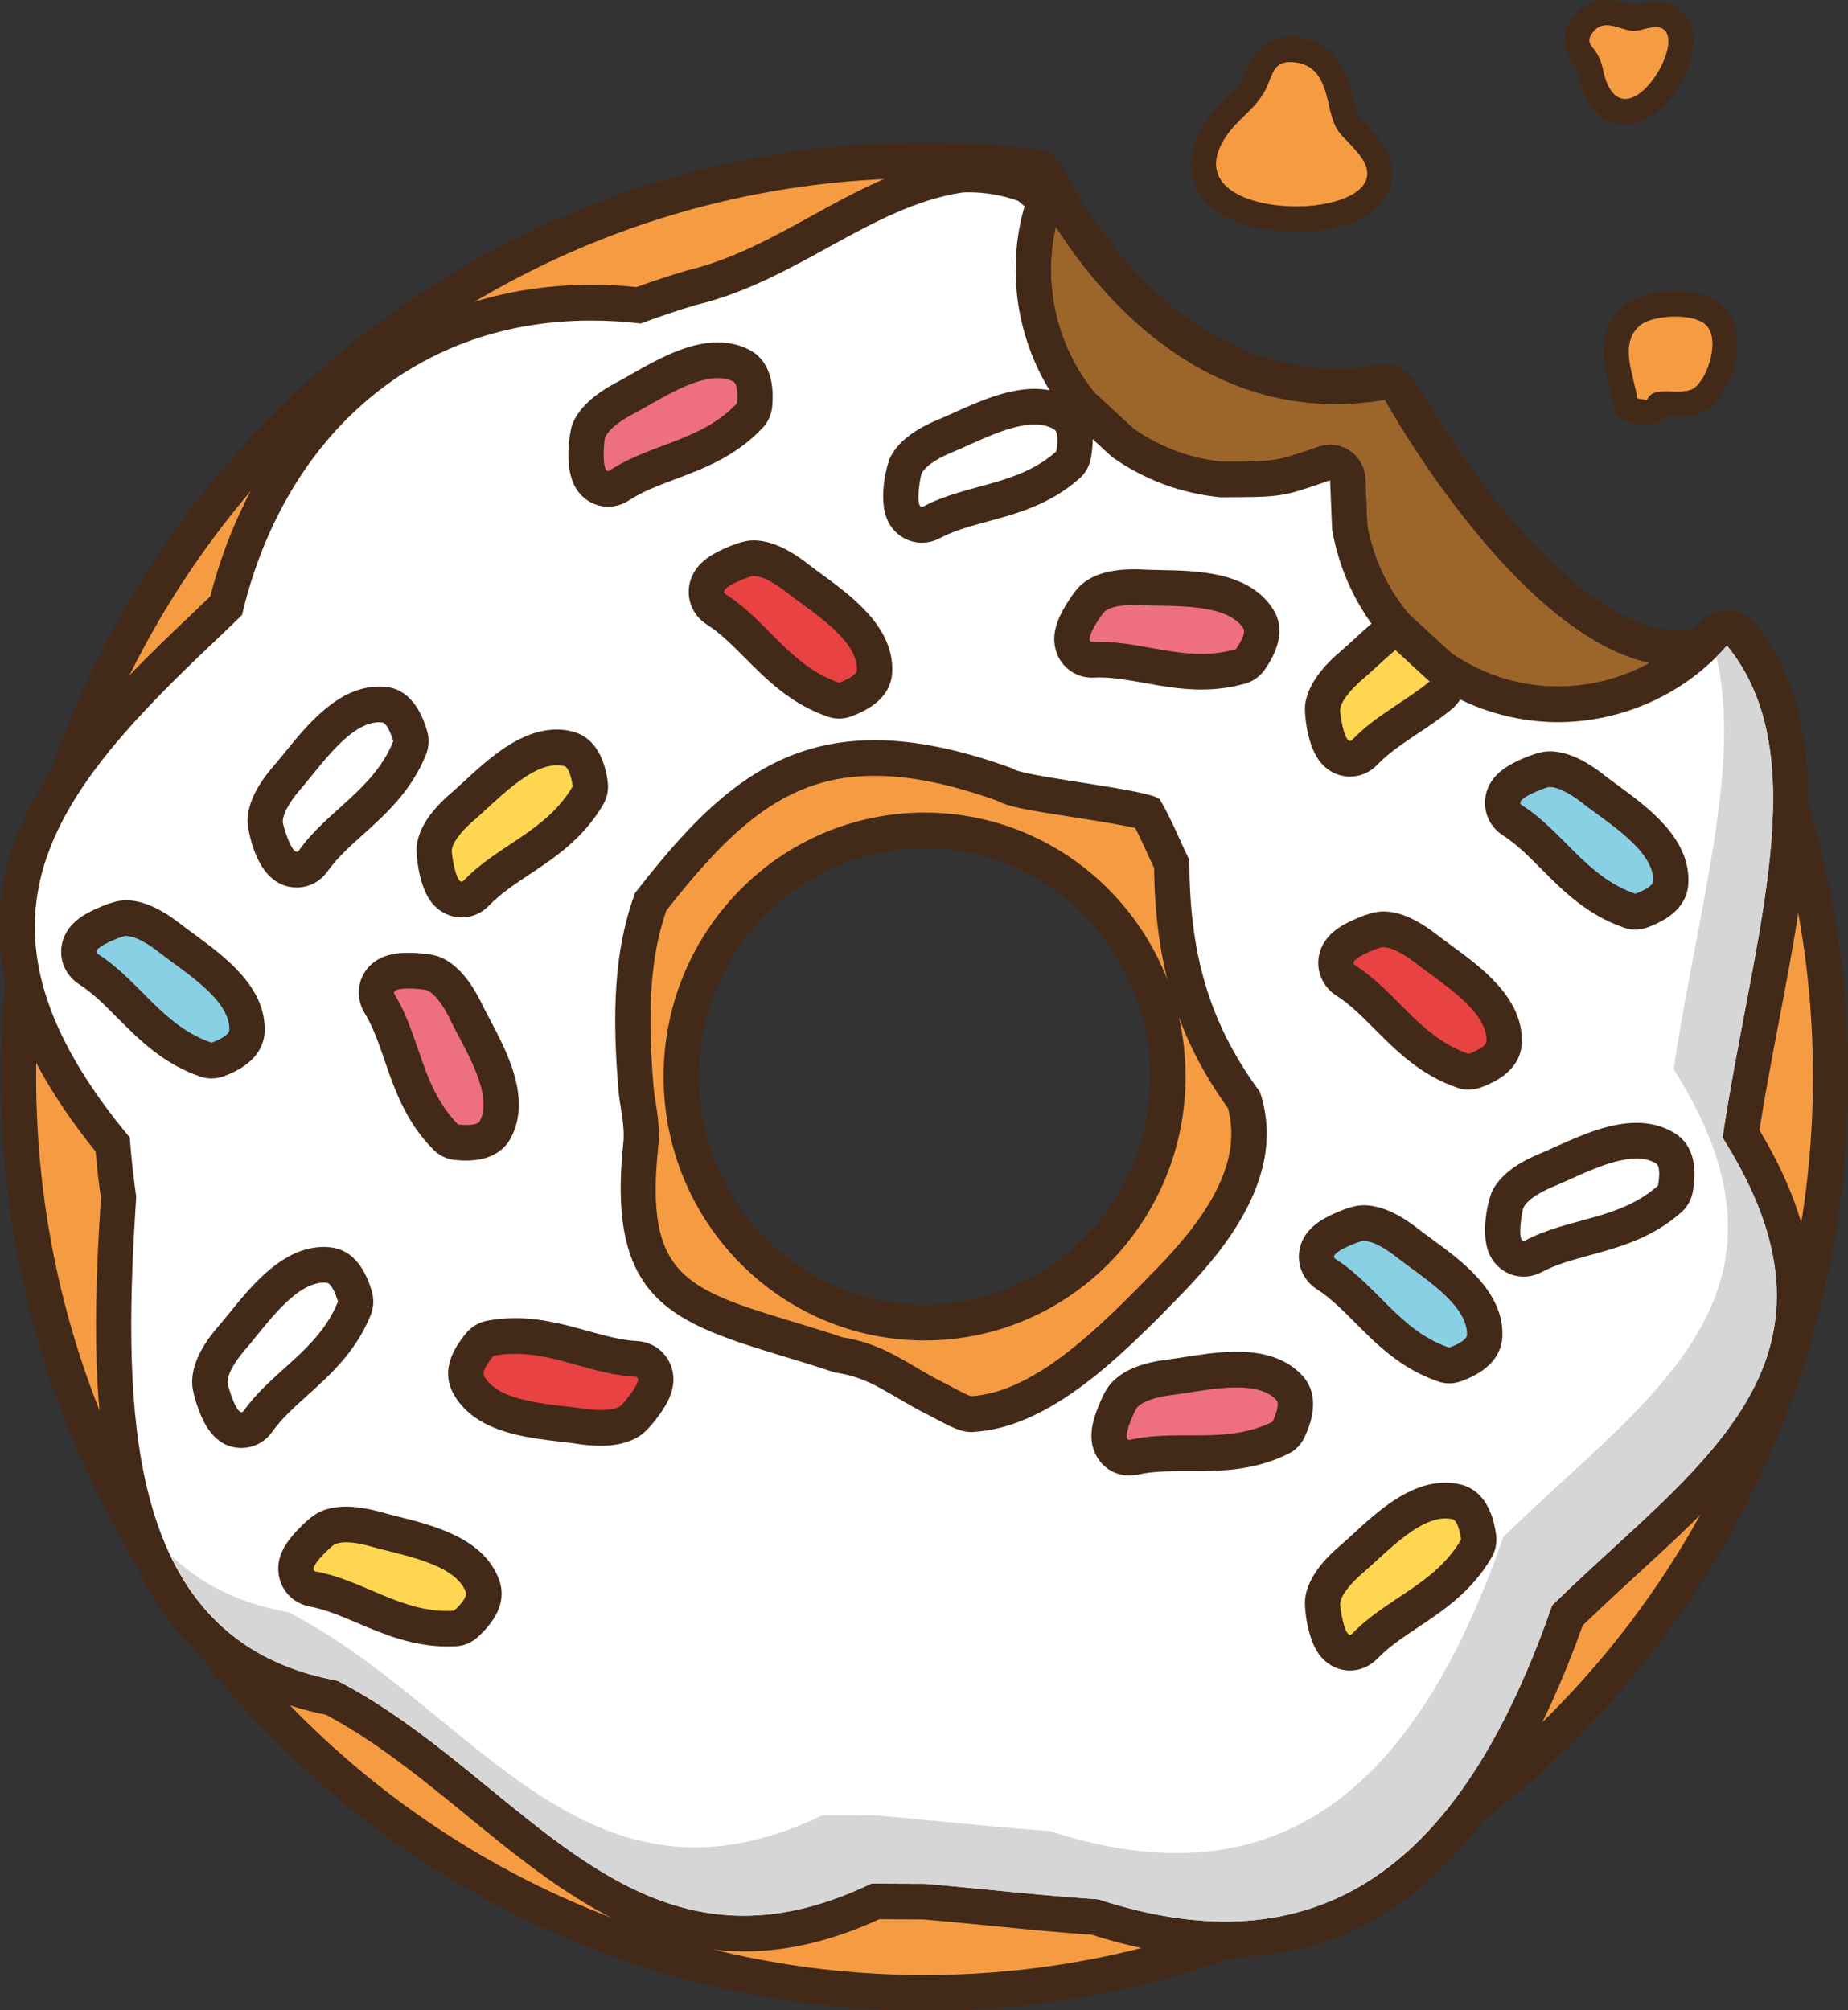 <svg width="57" height="62" viewBox="0 0 57 62" fill="none" xmlns="http://www.w3.org/2000/svg">
<rect x="0" y="0" width="57" height="62" fill="#333333" stroke="none"/>
<g clip-path="url(#DonutError-clip0)">
<path d="M39.412 25.947C39.263 25.947 39.117 25.885 39.011 25.77L30.712 16.671C30.694 16.65 30.676 16.628 30.66 16.603C25.946 9.447 26.074 9.154 26.22 8.815C26.3 8.634 26.446 8.296 31.553 5.223C31.639 5.172 31.734 5.145 31.832 5.145C31.887 5.145 31.94 5.153 31.993 5.17C32.139 5.215 32.261 5.322 32.327 5.464C32.355 5.528 35.361 11.912 41.193 11.912C41.663 11.912 42.145 11.871 42.628 11.789C42.658 11.785 42.687 11.781 42.717 11.781C42.913 11.781 43.096 11.888 43.194 12.063C43.204 12.083 44.327 14.106 45.972 16.097C48.079 18.645 50.075 19.993 51.749 19.993C52.058 19.993 52.363 19.945 52.654 19.855C52.707 19.838 52.762 19.83 52.815 19.83C53.043 19.83 53.253 19.974 53.33 20.203C53.426 20.485 53.279 20.793 53.004 20.896L39.601 25.91C39.538 25.937 39.475 25.947 39.412 25.947Z" fill="#9C662B"/>
<path d="M31.83 5.697C31.83 5.697 34.928 12.464 41.191 12.464C41.679 12.464 42.188 12.423 42.715 12.335C42.715 12.335 47.242 20.547 51.746 20.547C52.103 20.547 52.459 20.495 52.815 20.384L39.412 25.398L31.113 16.299C31.113 16.299 26.564 9.393 26.719 9.035C26.874 8.677 31.83 5.697 31.83 5.697ZM31.83 4.596C31.637 4.596 31.443 4.647 31.274 4.75C26.017 7.911 25.874 8.243 25.722 8.593C25.457 9.204 25.738 9.735 26.401 10.877C26.766 11.507 27.285 12.353 27.94 13.392C29.052 15.152 30.196 16.891 30.206 16.908C30.238 16.955 30.273 17 30.312 17.044L38.61 26.143C38.82 26.373 39.113 26.497 39.41 26.497C39.536 26.497 39.664 26.474 39.788 26.429L53.167 21.423C53.253 21.395 53.332 21.353 53.407 21.306C53.483 21.257 53.552 21.199 53.611 21.133C53.792 20.936 53.904 20.672 53.904 20.382C53.904 19.818 53.487 19.355 52.947 19.289C52.905 19.283 52.86 19.281 52.815 19.281C52.762 19.281 52.709 19.285 52.658 19.293C52.595 19.303 52.532 19.318 52.473 19.338C52.237 19.41 51.999 19.445 51.749 19.445C50.24 19.445 48.384 18.163 46.379 15.735C44.769 13.783 43.678 11.818 43.668 11.799C43.473 11.447 43.108 11.233 42.717 11.233C42.658 11.233 42.597 11.238 42.538 11.248C42.084 11.324 41.633 11.363 41.193 11.363C35.718 11.363 32.848 5.293 32.819 5.232C32.689 4.95 32.447 4.736 32.152 4.645C32.046 4.612 31.938 4.596 31.83 4.596Z" fill="#432918"/>
<path d="M28.518 61.463C13.108 61.463 0.572 48.787 0.572 33.204C0.572 17.622 13.108 4.943 28.518 4.943C29.638 4.943 30.774 5.013 31.895 5.149C32.064 5.17 32.213 5.269 32.298 5.415C32.384 5.563 32.398 5.742 32.335 5.9C32.103 6.483 31.954 7.09 31.897 7.705C31.736 9.43 32.274 11.174 33.373 12.495L34.637 13.66C35.547 14.292 36.564 14.67 37.663 14.786H37.68C39.43 14.781 39.43 14.781 40.721 14.337L40.851 14.292C40.908 14.271 40.967 14.263 41.026 14.263C41.134 14.263 41.242 14.296 41.333 14.36C41.476 14.458 41.561 14.617 41.569 14.792L41.628 16.27C41.834 17.397 42.308 18.414 43.035 19.293L43.127 19.386L44.407 20.565C45.325 21.203 46.351 21.582 47.46 21.693C47.653 21.711 47.853 21.722 48.05 21.722C49.583 21.722 51.063 21.174 52.219 20.18C52.294 20.116 52.367 20.048 52.438 19.98C52.54 19.884 52.673 19.832 52.811 19.832C52.842 19.832 52.872 19.834 52.903 19.84C53.069 19.869 53.214 19.976 53.293 20.129C55.365 24.136 56.462 28.658 56.462 33.204C56.467 48.787 43.928 61.463 28.518 61.463ZM28.518 25.614C24.38 25.614 21.014 29.018 21.014 33.202C21.014 37.386 24.38 40.791 28.518 40.791C32.656 40.791 36.023 37.386 36.023 33.202C36.023 29.018 32.656 25.614 28.518 25.614Z" fill="#F59C43"/>
<path d="M28.518 5.495C29.64 5.495 30.745 5.565 31.83 5.697C31.582 6.321 31.419 6.981 31.356 7.656C31.181 9.533 31.771 11.443 32.98 12.88C33.42 13.283 33.859 13.689 34.297 14.092C35.302 14.8 36.416 15.214 37.637 15.337C39.579 15.331 39.508 15.335 41.026 14.815C41.046 15.321 41.067 15.825 41.087 16.331C41.309 17.583 41.826 18.694 42.634 19.666C42.673 19.705 42.713 19.746 42.752 19.785C43.192 20.189 43.631 20.594 44.069 20.997C45.074 21.705 46.188 22.119 47.407 22.243C47.621 22.263 47.837 22.273 48.05 22.273C49.693 22.273 51.315 21.681 52.573 20.6C52.654 20.53 52.734 20.458 52.813 20.384C54.796 24.218 55.919 28.578 55.919 33.205C55.919 48.507 43.65 60.914 28.516 60.914C13.383 60.914 1.114 48.509 1.114 33.205C1.116 17.9 13.385 5.495 28.518 5.495ZM28.518 41.343C32.964 41.343 36.568 37.697 36.568 33.202C36.568 28.707 32.964 25.062 28.518 25.062C24.073 25.062 20.468 28.707 20.468 33.202C20.468 37.7 24.073 41.343 28.518 41.343ZM28.518 4.394C20.908 4.394 13.754 7.391 8.372 12.833C2.99 18.274 0.027 25.509 0.027 33.205C0.027 40.9 2.99 48.135 8.372 53.576C13.754 59.018 20.908 62.015 28.518 62.015C36.129 62.015 43.283 59.018 48.665 53.576C54.047 48.135 57.01 40.9 57.01 33.205C57.01 28.569 55.893 23.959 53.78 19.874C53.623 19.569 53.332 19.357 52.998 19.299C52.937 19.289 52.876 19.283 52.815 19.283C52.542 19.283 52.276 19.388 52.072 19.579C52.005 19.643 51.936 19.705 51.871 19.762C50.812 20.672 49.457 21.172 48.054 21.172C47.873 21.172 47.692 21.164 47.513 21.148C46.499 21.047 45.593 20.713 44.751 20.135C44.336 19.754 43.922 19.371 43.507 18.991C43.485 18.968 43.462 18.945 43.44 18.923C42.782 18.122 42.367 17.233 42.174 16.21L42.145 15.535L42.115 14.773C42.101 14.428 41.926 14.107 41.643 13.911C41.459 13.784 41.244 13.718 41.026 13.718C40.908 13.718 40.79 13.736 40.676 13.775L40.546 13.82C39.343 14.234 39.339 14.234 37.692 14.24C36.695 14.131 35.805 13.802 34.977 13.232L33.768 12.118C32.779 10.912 32.296 9.33 32.441 7.763C32.493 7.201 32.628 6.646 32.84 6.113C32.966 5.796 32.939 5.435 32.766 5.141C32.593 4.847 32.296 4.649 31.96 4.608C30.818 4.464 29.66 4.394 28.518 4.394ZM28.518 40.241C24.68 40.241 21.557 37.084 21.557 33.202C21.557 29.321 24.68 26.163 28.518 26.163C32.357 26.163 35.48 29.321 35.48 33.202C35.48 37.084 32.357 40.241 28.518 40.241Z" fill="#432918"/>
<path d="M37.796 59.815C36.552 59.815 35.203 59.584 33.782 59.127C33.287 59.092 32.744 59.049 32.083 58.989C31.574 58.942 31.063 58.893 30.548 58.843C29.874 58.778 29.194 58.712 28.516 58.652C28.276 58.652 28.034 58.65 27.796 58.648C27.552 58.646 27.307 58.644 27.065 58.644H27.004C25.583 59.311 24.256 59.636 22.948 59.636C19.715 59.636 17.303 57.662 14.749 55.575C13.332 54.416 11.869 53.218 10.234 52.364C9.634 52.249 9.068 52.084 8.551 51.872C3.308 49.719 3.271 43.039 3.662 36.926C3.585 36.395 3.524 35.849 3.481 35.302C-2.149 28.444 1.193 24.233 5.787 19.826C5.919 19.699 6.052 19.573 6.186 19.446C6.448 19.197 6.713 18.944 6.98 18.684C8.396 12.913 12.697 9.336 18.24 9.336C18.72 9.336 19.212 9.363 19.707 9.416C20.257 9.212 20.786 9.037 21.319 8.879C21.327 8.877 21.337 8.875 21.346 8.873C22.783 8.527 24.055 7.827 25.286 7.15C26.701 6.372 28.038 5.637 29.597 5.397C29.618 5.394 29.636 5.392 29.656 5.39C29.734 5.386 29.811 5.386 29.886 5.386C30.474 5.386 31.049 5.487 31.594 5.685C31.649 5.705 31.702 5.734 31.749 5.771C31.796 5.808 31.844 5.849 31.891 5.89L31.956 5.946C32.123 6.086 32.192 6.312 32.131 6.522C32.017 6.915 31.942 7.317 31.905 7.712C31.745 9.437 32.282 11.18 33.381 12.501L34.645 13.666C35.555 14.298 36.573 14.677 37.672 14.792H37.688C39.438 14.788 39.438 14.788 40.729 14.343L40.859 14.298C40.916 14.278 40.975 14.269 41.034 14.269C41.142 14.269 41.25 14.302 41.342 14.366C41.484 14.465 41.569 14.623 41.578 14.798L41.637 16.276C41.842 17.404 42.316 18.421 43.043 19.299L43.135 19.392L44.415 20.572C45.333 21.209 46.359 21.588 47.468 21.699C47.661 21.718 47.861 21.728 48.058 21.728C49.591 21.728 51.071 21.181 52.227 20.187C52.451 19.993 52.667 19.779 52.866 19.551C52.97 19.433 53.118 19.365 53.273 19.365C53.277 19.365 53.279 19.365 53.283 19.365C53.442 19.367 53.593 19.442 53.694 19.565C56.043 22.448 55.26 26.569 54.35 31.34C54.126 32.517 53.894 33.731 53.703 34.971C54.097 35.613 54.425 36.245 54.676 36.848C56.827 42.022 53.406 45.157 50.096 48.19C49.876 48.392 49.654 48.594 49.434 48.799C48.995 49.205 48.655 49.528 48.347 49.828C45.972 56.546 42.522 59.815 37.796 59.815ZM25.877 41.795C26.735 41.923 27.293 42.25 27.936 42.629C28.219 42.796 28.512 42.969 28.869 43.146C28.976 43.199 29.088 43.259 29.196 43.316C29.485 43.471 29.758 43.619 29.962 43.619H29.984C32.207 43.491 34.358 41.281 36.086 39.505C36.453 39.128 36.797 38.739 37.106 38.35C38.366 36.732 38.783 35.288 38.372 33.937C36.831 31.83 36.159 29.64 36.141 26.653C36.064 26.495 35.988 26.326 35.909 26.153C35.744 25.793 35.575 25.421 35.382 25.073C35.026 24.957 33.951 24.789 33.218 24.673C31.696 24.435 31.221 24.342 30.983 24.2C29.463 23.651 28.15 23.385 26.974 23.385C24.098 23.385 22.321 24.943 20.067 27.82C19.956 28.135 19.858 28.469 19.782 28.814C19.43 30.391 19.5 32.083 19.611 33.53C19.626 33.707 19.654 33.89 19.685 34.081C19.748 34.474 19.811 34.882 19.764 35.322C19.29 39.787 20.996 40.303 24.393 41.334C24.851 41.466 25.364 41.623 25.877 41.795Z" fill="white"/>
<path d="M29.882 5.931C30.428 5.931 30.934 6.026 31.405 6.197C31.47 6.25 31.537 6.308 31.602 6.363C31.48 6.783 31.396 7.218 31.356 7.656C31.181 9.533 31.771 11.443 32.98 12.88C33.42 13.283 33.859 13.688 34.297 14.092C35.302 14.8 36.416 15.214 37.637 15.337C39.579 15.331 39.508 15.335 41.026 14.814C41.046 15.321 41.067 15.825 41.087 16.331C41.309 17.583 41.826 18.694 42.634 19.665C42.673 19.705 42.713 19.746 42.752 19.785C43.192 20.188 43.631 20.594 44.069 20.997C45.074 21.705 46.188 22.119 47.407 22.242C47.621 22.263 47.837 22.273 48.05 22.273C49.693 22.273 51.315 21.68 52.573 20.6C52.821 20.386 53.053 20.155 53.267 19.91C56.041 23.315 54.065 28.855 53.127 35.085C53.564 35.779 53.908 36.433 54.167 37.055C56.3 42.186 52.658 45.059 49.06 48.387C48.661 48.758 48.26 49.132 47.871 49.517C45.891 55.192 42.919 59.265 37.792 59.265C36.607 59.265 35.309 59.047 33.88 58.581C33.302 58.542 32.717 58.493 32.125 58.44C30.942 58.333 29.738 58.203 28.533 58.1C28.038 58.1 27.547 58.094 27.057 58.094C26.996 58.094 26.935 58.094 26.874 58.094C25.422 58.791 24.128 59.086 22.939 59.086C18.095 59.086 15.009 54.212 10.403 51.837C9.797 51.726 9.245 51.565 8.748 51.361C3.76 49.313 3.823 42.793 4.201 36.903C4.114 36.304 4.047 35.697 4.002 35.083C-1.396 28.61 1.468 24.72 6.153 20.225C6.579 19.818 7.022 19.404 7.464 18.968C8.706 13.68 12.61 9.887 18.231 9.887C18.73 9.887 19.241 9.916 19.766 9.978C20.322 9.77 20.884 9.578 21.464 9.407C24.59 8.656 26.843 6.378 29.67 5.939C29.744 5.933 29.813 5.931 29.882 5.931ZM29.962 44.168C29.98 44.168 29.996 44.168 30.014 44.166C32.406 44.03 34.608 41.805 36.473 39.887C36.845 39.504 37.199 39.105 37.529 38.691C38.862 36.981 39.406 35.328 38.862 33.678C37.23 31.475 36.684 29.273 36.684 26.521C36.412 25.972 36.141 25.282 35.779 24.665C35.597 24.356 31.476 23.953 31.24 23.704C29.587 23.101 28.191 22.829 26.974 22.829C23.703 22.829 21.73 24.792 19.587 27.542C19.449 27.917 19.339 28.299 19.251 28.686C18.903 30.24 18.938 31.887 19.07 33.566C19.113 34.126 19.284 34.69 19.225 35.256C18.706 40.142 20.745 40.795 24.238 41.855C24.737 42.007 25.245 42.161 25.75 42.332C26.884 42.487 27.427 43.038 28.624 43.637C29.088 43.864 29.522 44.168 29.962 44.168ZM29.882 4.83C29.799 4.83 29.715 4.832 29.63 4.836C29.589 4.838 29.55 4.842 29.512 4.849C27.859 5.104 26.418 5.896 25.024 6.664C23.825 7.325 22.583 8.006 21.217 8.335C21.199 8.339 21.183 8.343 21.164 8.35C20.658 8.5 20.155 8.664 19.636 8.854C19.164 8.806 18.695 8.784 18.238 8.784C15.282 8.784 12.605 9.761 10.497 11.612C8.577 13.297 7.195 15.638 6.487 18.393C6.259 18.614 6.031 18.832 5.809 19.042C5.675 19.169 5.541 19.297 5.408 19.423C0.816 23.829 -2.819 28.378 2.949 35.516C2.992 35.997 3.045 36.475 3.112 36.944C2.933 39.761 2.801 42.987 3.403 45.802C4.11 49.11 5.773 51.322 8.345 52.378C8.87 52.594 9.444 52.765 10.051 52.886C11.61 53.714 13.031 54.877 14.405 56.001C16.919 58.057 19.52 60.185 22.945 60.185C24.301 60.185 25.669 59.86 27.122 59.193C27.344 59.193 27.568 59.195 27.792 59.197C28.026 59.199 28.258 59.199 28.494 59.201C29.162 59.259 29.839 59.325 30.495 59.39C31.01 59.442 31.525 59.491 32.033 59.539C32.671 59.596 33.198 59.639 33.68 59.674C35.131 60.136 36.516 60.368 37.796 60.368C42.75 60.368 46.357 57.019 48.816 50.133C49.096 49.861 49.408 49.567 49.799 49.202C50.019 48.999 50.24 48.797 50.458 48.595C52.219 46.982 53.882 45.459 54.91 43.608C56.129 41.414 56.214 39.132 55.174 36.631C54.936 36.057 54.631 35.462 54.268 34.855C54.452 33.694 54.669 32.55 54.881 31.442C55.777 26.739 56.621 22.298 54.11 19.215C53.906 18.966 53.607 18.82 53.289 18.813C53.283 18.813 53.277 18.813 53.269 18.813C52.958 18.813 52.66 18.947 52.455 19.184C52.272 19.394 52.074 19.589 51.869 19.764C50.81 20.674 49.455 21.174 48.052 21.174C47.871 21.174 47.69 21.166 47.511 21.149C46.497 21.049 45.591 20.715 44.749 20.137C44.334 19.756 43.92 19.373 43.505 18.992C43.483 18.97 43.46 18.947 43.438 18.924C42.781 18.124 42.365 17.235 42.172 16.212L42.143 15.537L42.113 14.775C42.099 14.429 41.924 14.108 41.641 13.913C41.458 13.785 41.242 13.719 41.024 13.719C40.906 13.719 40.788 13.738 40.674 13.777L40.544 13.822C39.341 14.236 39.337 14.236 37.69 14.242C36.693 14.133 35.803 13.804 34.975 13.234L33.766 12.12C32.776 10.914 32.294 9.331 32.439 7.765C32.473 7.403 32.542 7.039 32.646 6.678C32.768 6.258 32.63 5.804 32.298 5.524L32.237 5.472C32.184 5.427 32.131 5.382 32.08 5.341C31.987 5.266 31.883 5.207 31.771 5.168C31.169 4.941 30.531 4.83 29.882 4.83ZM20.552 28.083C22.671 25.387 24.342 23.93 26.974 23.928C28.073 23.928 29.31 24.179 30.751 24.694C31.107 24.887 31.698 24.986 33.135 25.21C33.699 25.299 34.57 25.434 35.015 25.537C35.156 25.809 35.286 26.095 35.414 26.375C35.477 26.513 35.536 26.645 35.597 26.774C35.634 29.785 36.324 32.023 37.875 34.178C38.286 35.69 37.397 37.078 36.676 38.002C36.377 38.376 36.047 38.749 35.695 39.111C34.036 40.817 31.973 42.939 29.962 43.061C29.866 43.046 29.616 42.913 29.448 42.824C29.337 42.764 29.223 42.703 29.099 42.641C28.767 42.474 28.482 42.307 28.207 42.145C27.554 41.762 26.937 41.398 26.001 41.25C25.494 41.081 24.993 40.928 24.549 40.793C21.15 39.761 19.878 39.377 20.303 35.365C20.358 34.855 20.285 34.39 20.22 33.98C20.192 33.799 20.165 33.626 20.153 33.472C20.043 32.066 19.976 30.426 20.312 28.921C20.381 28.637 20.46 28.353 20.552 28.083Z" fill="#432918"/>
<path d="M53.131 35.085C54.069 28.857 56.039 23.318 53.267 19.914C53.163 20.033 53.053 20.149 52.939 20.26C53.735 23.602 52.359 28.075 51.622 32.975C52.06 33.669 52.404 34.323 52.663 34.945C54.796 40.074 51.152 42.949 47.556 46.277C47.157 46.648 46.756 47.022 46.367 47.407C43.931 54.393 39.986 58.95 32.377 56.474C31.799 56.434 31.215 56.385 30.623 56.331C29.44 56.222 28.235 56.095 27.03 55.992C26.475 55.992 25.921 55.984 25.372 55.986C18.018 59.522 14.637 52.687 8.901 49.727C8.294 49.616 7.743 49.457 7.244 49.251C6.463 48.93 5.817 48.49 5.266 47.969C5.98 49.474 7.077 50.674 8.752 51.361C9.251 51.567 9.801 51.725 10.407 51.836C16.143 54.794 19.524 61.629 26.878 58.093C27.427 58.091 27.981 58.099 28.537 58.099C29.742 58.205 30.947 58.332 32.129 58.439C32.721 58.493 33.306 58.542 33.884 58.581C41.494 61.059 45.437 56.502 47.875 49.517C48.266 49.132 48.665 48.757 49.064 48.387C52.66 45.059 56.304 42.186 54.171 37.055C53.912 36.433 53.568 35.776 53.131 35.085Z" fill="#D6D6D6"/>
<path d="M41.639 23.405C41.457 23.405 41.286 23.325 41.158 23.177C40.867 22.84 40.771 21.971 40.794 21.806C40.849 21.411 41.146 20.985 41.675 20.532C41.795 20.429 41.928 20.308 42.07 20.176C42.257 20.003 42.469 19.81 42.689 19.625C42.791 19.54 42.913 19.497 43.037 19.497C43.169 19.497 43.299 19.544 43.403 19.641L44.403 20.561C44.405 20.563 44.409 20.565 44.411 20.567C44.551 20.666 44.637 20.827 44.643 21C44.649 21.172 44.574 21.337 44.441 21.446C44.114 21.716 43.766 21.946 43.43 22.171C42.941 22.496 42.481 22.802 42.092 23.206C41.97 23.334 41.809 23.405 41.639 23.405Z" fill="#FFD651"/>
<path d="M43.039 20.049C43.383 20.366 43.727 20.681 44.071 20.998C44.081 21.004 44.091 21.01 44.099 21.016C43.33 21.648 42.418 22.074 41.704 22.821C41.681 22.844 41.661 22.854 41.639 22.854C41.447 22.854 41.323 21.961 41.333 21.881C41.38 21.551 41.791 21.154 42.027 20.952C42.312 20.71 42.664 20.364 43.039 20.049ZM43.039 18.948C42.793 18.948 42.544 19.032 42.343 19.201C42.113 19.394 41.897 19.594 41.706 19.769C41.567 19.897 41.435 20.018 41.325 20.111C40.69 20.652 40.332 21.195 40.257 21.722C40.222 21.98 40.309 23.029 40.749 23.535C40.977 23.801 41.303 23.953 41.639 23.953C41.956 23.953 42.257 23.822 42.485 23.583C42.831 23.223 43.267 22.932 43.729 22.624C44.077 22.393 44.435 22.154 44.785 21.866C45.05 21.648 45.199 21.319 45.186 20.973C45.174 20.637 45.011 20.327 44.747 20.127L44.531 19.93L43.772 19.23C43.566 19.042 43.301 18.948 43.039 18.948Z" fill="#432918"/>
<path d="M41.639 50.972C41.455 50.972 41.286 50.892 41.158 50.744C40.867 50.406 40.771 49.538 40.794 49.373C40.849 48.98 41.146 48.554 41.675 48.099C41.797 47.996 41.93 47.873 42.07 47.743C42.778 47.091 43.66 46.28 44.58 46.28C44.698 46.28 44.814 46.294 44.926 46.321C45.294 46.41 45.516 46.766 45.605 47.408C45.622 47.531 45.597 47.657 45.534 47.764C44.985 48.704 44.195 49.229 43.43 49.737C42.941 50.063 42.481 50.367 42.092 50.773C41.97 50.9 41.809 50.972 41.639 50.972Z" fill="#FFD651"/>
<path d="M44.582 46.832C44.657 46.832 44.73 46.84 44.802 46.856C44.964 46.895 45.044 47.311 45.068 47.482C44.25 48.882 42.762 49.285 41.706 50.388C41.683 50.411 41.663 50.421 41.641 50.421C41.449 50.421 41.325 49.528 41.335 49.447C41.382 49.118 41.793 48.721 42.029 48.519C42.689 47.955 43.706 46.832 44.582 46.832ZM44.582 45.73C43.452 45.73 42.483 46.622 41.706 47.338C41.567 47.465 41.435 47.587 41.325 47.68C40.682 48.231 40.332 48.758 40.257 49.291C40.222 49.548 40.309 50.598 40.749 51.106C40.977 51.372 41.303 51.524 41.639 51.524C41.956 51.524 42.257 51.392 42.485 51.156C42.831 50.796 43.267 50.505 43.729 50.197C44.507 49.68 45.388 49.093 46.002 48.044C46.129 47.83 46.178 47.579 46.145 47.332C45.994 46.235 45.467 45.885 45.052 45.786C44.901 45.749 44.743 45.73 44.582 45.73Z" fill="#432918"/>
<path d="M14.238 27.745C14.055 27.745 13.884 27.663 13.757 27.514C13.466 27.175 13.373 26.306 13.395 26.144C13.45 25.753 13.745 25.326 14.276 24.872C14.399 24.769 14.531 24.645 14.673 24.516C15.382 23.863 16.263 23.052 17.183 23.052C17.301 23.052 17.417 23.067 17.529 23.093C17.897 23.182 18.119 23.538 18.209 24.178C18.225 24.302 18.201 24.427 18.138 24.534C17.588 25.475 16.798 26 16.033 26.508C15.544 26.833 15.085 27.138 14.696 27.543C14.569 27.673 14.407 27.745 14.238 27.745Z" fill="#FFD651"/>
<path d="M17.179 23.602C17.254 23.602 17.328 23.61 17.399 23.626C17.562 23.665 17.641 24.081 17.665 24.252C16.847 25.652 15.359 26.055 14.303 27.158C14.28 27.181 14.26 27.191 14.238 27.191C14.046 27.191 13.922 26.298 13.934 26.218C13.981 25.888 14.393 25.491 14.629 25.289C15.288 24.727 16.306 23.602 17.179 23.602ZM17.179 22.5C16.049 22.5 15.082 23.392 14.305 24.108C14.166 24.235 14.034 24.357 13.924 24.452C13.281 25.003 12.931 25.53 12.856 26.065C12.821 26.314 12.907 27.364 13.346 27.877C13.574 28.142 13.9 28.296 14.238 28.296C14.555 28.296 14.857 28.165 15.085 27.928C15.431 27.568 15.866 27.277 16.328 26.971C17.106 26.454 17.987 25.868 18.602 24.818C18.728 24.604 18.777 24.353 18.744 24.106C18.594 23.011 18.066 22.661 17.653 22.562C17.498 22.519 17.34 22.5 17.179 22.5Z" fill="#432918"/>
<path d="M13.806 50.234C12.829 50.234 12.023 49.89 11.242 49.557C10.704 49.326 10.195 49.11 9.648 49.009C9.371 48.958 9.168 48.75 9.131 48.476C9.043 47.832 10.065 47.142 10.075 47.138C10.242 47.058 10.438 47.019 10.672 47.019C11.012 47.019 11.37 47.103 11.612 47.173C11.763 47.217 11.938 47.26 12.123 47.307C13.185 47.573 14.508 47.904 14.881 48.917C15.011 49.275 14.844 49.658 14.368 50.09C14.277 50.174 14.158 50.224 14.034 50.23C13.957 50.232 13.88 50.234 13.806 50.234Z" fill="#FFD651"/>
<path d="M10.672 47.568C10.947 47.568 11.262 47.642 11.461 47.702C12.365 47.964 14.042 48.213 14.37 49.108C14.429 49.266 14.13 49.565 14.004 49.68C13.937 49.684 13.871 49.686 13.806 49.686C12.302 49.686 11.179 48.733 9.746 48.47C9.424 48.41 10.234 47.675 10.313 47.636C10.409 47.587 10.535 47.568 10.672 47.568ZM10.672 46.467C10.358 46.467 10.079 46.525 9.843 46.64C9.619 46.749 9.355 47.002 9.172 47.194C8.862 47.521 8.514 47.97 8.594 48.548C8.661 49.054 9.047 49.456 9.552 49.548C10.041 49.639 10.523 49.845 11.032 50.061C11.824 50.398 12.721 50.781 13.808 50.781C13.894 50.781 13.981 50.779 14.065 50.775C14.313 50.761 14.549 50.662 14.732 50.495C15.384 49.902 15.608 49.306 15.394 48.723C14.922 47.437 13.381 47.052 12.257 46.77C12.074 46.725 11.903 46.681 11.765 46.64C11.488 46.564 11.075 46.467 10.672 46.467Z" fill="#432918"/>
<path d="M37.055 20.718C36.479 20.718 35.929 20.619 35.398 20.524C34.883 20.431 34.399 20.345 33.902 20.345C33.843 20.345 33.784 20.347 33.723 20.349C33.715 20.349 33.69 20.349 33.69 20.349C33.418 20.349 33.184 20.184 33.098 19.931C32.892 19.33 33.725 18.435 33.733 18.427C33.998 18.213 34.405 18.11 34.975 18.11C35.07 18.11 35.158 18.114 35.233 18.118C35.39 18.126 35.569 18.13 35.76 18.135C36.855 18.155 38.219 18.18 38.803 19.083C39.009 19.4 38.932 19.814 38.561 20.343C38.49 20.446 38.386 20.52 38.266 20.555C37.883 20.662 37.486 20.718 37.055 20.718Z" fill="#ED6F81"/>
<path d="M34.977 18.659C35.06 18.659 35.139 18.661 35.205 18.665C36.143 18.717 37.832 18.583 38.351 19.382C38.443 19.524 38.219 19.882 38.121 20.022C37.757 20.127 37.405 20.168 37.057 20.168C35.994 20.168 34.987 19.795 33.904 19.795C33.837 19.795 33.77 19.797 33.7 19.799C33.699 19.799 33.694 19.799 33.692 19.799C33.385 19.799 34.002 18.914 34.071 18.859C34.273 18.696 34.667 18.659 34.977 18.659ZM34.977 17.558C34.276 17.558 33.76 17.702 33.391 17.999C33.24 18.12 33.061 18.351 32.862 18.686C32.636 19.067 32.398 19.573 32.583 20.112C32.748 20.592 33.184 20.901 33.69 20.901C33.707 20.901 33.731 20.901 33.747 20.898C33.798 20.896 33.849 20.894 33.902 20.894C34.35 20.894 34.814 20.977 35.304 21.065C35.858 21.164 36.432 21.267 37.055 21.267C37.537 21.267 37.983 21.205 38.419 21.08C38.657 21.01 38.866 20.861 39.009 20.656C39.514 19.931 39.599 19.299 39.259 18.776C38.516 17.63 36.929 17.601 35.77 17.581C35.583 17.577 35.406 17.575 35.264 17.566C35.168 17.56 35.07 17.558 34.977 17.558Z" fill="#432918"/>
<path d="M14.38 35.246C14.258 35.246 14.148 35.238 14.079 35.23C13.955 35.218 13.841 35.162 13.751 35.074C12.984 34.304 12.675 33.4 12.375 32.528C12.184 31.97 12.003 31.443 11.71 30.963C11.586 30.76 11.577 30.519 11.687 30.319C11.897 29.94 12.386 29.94 12.593 29.94C12.599 29.94 13.157 29.945 13.373 30.035C13.733 30.185 14.069 30.581 14.374 31.21C14.443 31.352 14.527 31.513 14.618 31.684C15.135 32.661 15.778 33.876 15.284 34.833C15.068 35.246 14.551 35.246 14.38 35.246Z" fill="#ED6F81"/>
<path d="M12.595 30.488C12.85 30.488 13.126 30.523 13.167 30.541C13.47 30.667 13.751 31.167 13.886 31.449C14.299 32.303 15.239 33.73 14.802 34.575C14.751 34.672 14.557 34.697 14.38 34.697C14.285 34.697 14.195 34.691 14.134 34.684C12.992 33.538 12.972 31.982 12.172 30.675C12.086 30.529 12.326 30.488 12.595 30.488ZM12.595 29.387C12.343 29.387 11.578 29.387 11.213 30.047C11.005 30.424 11.018 30.873 11.248 31.249C11.51 31.677 11.681 32.176 11.862 32.705C12.168 33.594 12.514 34.6 13.369 35.46C13.546 35.637 13.776 35.749 14.022 35.775C14.105 35.783 14.236 35.794 14.38 35.794C15.219 35.794 15.595 35.407 15.764 35.084C16.393 33.867 15.644 32.451 15.097 31.418C15.009 31.251 14.926 31.093 14.863 30.963C14.498 30.21 14.067 29.724 13.578 29.52C13.273 29.395 12.705 29.387 12.595 29.387Z" fill="#432918"/>
<path d="M18.756 15.076C18.551 15.076 18.364 14.975 18.244 14.796C17.956 14.372 18.115 13.407 18.152 13.306C18.292 12.938 18.675 12.59 19.292 12.269C19.43 12.197 19.587 12.108 19.754 12.013C20.46 11.612 21.337 11.11 22.135 11.11C22.398 11.11 22.64 11.163 22.854 11.27C23.194 11.441 23.332 11.836 23.275 12.483C23.265 12.606 23.212 12.723 23.126 12.814C22.381 13.606 21.496 13.938 20.639 14.261C20.092 14.467 19.575 14.66 19.107 14.967C19.001 15.039 18.878 15.076 18.756 15.076Z" fill="#ED6F81"/>
<path d="M22.137 11.662C22.308 11.662 22.469 11.693 22.614 11.765C22.764 11.839 22.75 12.265 22.734 12.436C21.624 13.615 20.088 13.671 18.811 14.506C18.791 14.521 18.773 14.527 18.754 14.527C18.551 14.527 18.63 13.584 18.659 13.508C18.777 13.199 19.265 12.905 19.54 12.761C20.234 12.399 21.309 11.662 22.137 11.662ZM22.137 10.56C21.197 10.56 20.248 11.1 19.487 11.534C19.324 11.627 19.17 11.715 19.043 11.781C17.932 12.361 17.716 12.925 17.645 13.111C17.602 13.226 17.338 14.434 17.796 15.109C18.015 15.434 18.376 15.628 18.756 15.628C18.984 15.628 19.208 15.56 19.406 15.43C19.823 15.156 20.311 14.973 20.831 14.778C21.704 14.45 22.693 14.078 23.523 13.195C23.694 13.014 23.798 12.779 23.819 12.532C23.914 11.431 23.479 10.97 23.096 10.781C22.807 10.633 22.483 10.56 22.137 10.56Z" fill="#432918"/>
<path d="M45.298 33.056C45.239 33.056 45.18 33.046 45.123 33.027C44.099 32.675 43.43 32 42.782 31.35C42.369 30.934 41.976 30.539 41.506 30.239C41.268 30.086 41.158 29.817 41.225 29.549C41.384 28.917 42.585 28.666 42.597 28.666C42.62 28.664 42.642 28.664 42.664 28.664C43.039 28.664 43.491 28.87 44.008 29.277C44.132 29.376 44.279 29.483 44.433 29.596C45.321 30.245 46.426 31.052 46.395 32.13C46.385 32.511 46.088 32.805 45.486 33.023C45.424 33.044 45.361 33.056 45.298 33.056Z" fill="#E84242"/>
<path d="M42.662 29.213C42.988 29.213 43.436 29.524 43.672 29.709C44.413 30.294 45.876 31.158 45.85 32.113C45.846 32.282 45.459 32.447 45.298 32.505C43.776 31.98 43.082 30.59 41.795 29.771C41.52 29.594 42.542 29.22 42.63 29.213C42.64 29.213 42.652 29.213 42.662 29.213ZM42.662 28.112C42.628 28.112 42.593 28.114 42.561 28.116C42.314 28.133 41.977 28.267 41.734 28.376C41.325 28.561 40.839 28.847 40.696 29.413C40.572 29.907 40.78 30.426 41.215 30.704C41.636 30.973 42.007 31.346 42.4 31.739C43.059 32.401 43.806 33.155 44.948 33.548C45.062 33.587 45.18 33.608 45.298 33.608C45.424 33.608 45.549 33.585 45.669 33.542C46.495 33.241 46.922 32.77 46.939 32.144C46.977 30.776 45.691 29.835 44.751 29.15C44.598 29.038 44.456 28.933 44.342 28.845C43.413 28.112 42.848 28.112 42.662 28.112Z" fill="#432918"/>
<path d="M34.832 44.956C34.586 44.956 34.37 44.815 34.268 44.588C34.02 44.03 34.653 43.055 34.659 43.047C34.916 42.752 35.396 42.561 36.086 42.476C36.243 42.458 36.42 42.429 36.609 42.4C37.083 42.324 37.621 42.24 38.138 42.24C38.885 42.24 39.418 42.423 39.768 42.802C40.027 43.081 40.018 43.499 39.744 44.084C39.691 44.197 39.601 44.288 39.489 44.343C38.598 44.782 37.716 44.819 36.815 44.819H36.501C35.98 44.819 35.473 44.827 34.977 44.938C34.93 44.952 34.881 44.956 34.832 44.956Z" fill="#ED6F81"/>
<path d="M38.138 42.792C38.642 42.792 39.096 42.884 39.371 43.181C39.485 43.304 39.324 43.697 39.253 43.852C38.445 44.249 37.635 44.271 36.817 44.271C36.713 44.271 36.607 44.271 36.503 44.271C35.96 44.271 35.412 44.282 34.861 44.405C34.85 44.407 34.84 44.409 34.83 44.409C34.574 44.409 35.009 43.481 35.066 43.415C35.284 43.166 35.844 43.063 36.149 43.026C36.687 42.96 37.458 42.792 38.138 42.792ZM38.138 41.69C37.578 41.69 36.994 41.783 36.526 41.857C36.34 41.886 36.165 41.915 36.023 41.931C35.184 42.032 34.606 42.279 34.252 42.684C34.124 42.831 33.989 43.086 33.853 43.442C33.694 43.854 33.562 44.339 33.774 44.815C33.963 45.243 34.37 45.508 34.834 45.508C34.922 45.508 35.013 45.498 35.101 45.48C35.543 45.381 36.019 45.373 36.507 45.373H36.662H36.821C37.788 45.373 38.736 45.331 39.733 44.842C39.955 44.732 40.135 44.549 40.24 44.323C40.708 43.325 40.46 42.742 40.171 42.427C39.707 41.931 39.044 41.69 38.138 41.69Z" fill="#432918"/>
<path d="M18.531 44.041C18.292 44.041 18.064 44.014 17.912 43.992C17.755 43.967 17.576 43.949 17.387 43.926C16.298 43.8 14.944 43.646 14.447 42.691C14.271 42.355 14.389 41.952 14.808 41.46C14.889 41.365 14.999 41.302 15.119 41.279C15.376 41.23 15.628 41.207 15.895 41.207C16.642 41.207 17.317 41.396 17.973 41.58C18.535 41.738 19.068 41.886 19.624 41.913C19.904 41.927 20.132 42.108 20.204 42.374C20.373 43.002 19.447 43.817 19.438 43.823C19.216 43.969 18.919 44.041 18.531 44.041Z" fill="#E84242"/>
<path d="M15.895 41.756C17.179 41.756 18.3 42.399 19.597 42.462C19.923 42.479 19.214 43.312 19.141 43.362C18.993 43.459 18.763 43.489 18.53 43.489C18.333 43.489 18.134 43.467 17.993 43.446C17.065 43.304 15.37 43.277 14.93 42.434C14.853 42.285 15.109 41.95 15.221 41.818C15.451 41.775 15.675 41.756 15.895 41.756ZM15.895 40.655C15.6 40.655 15.304 40.682 15.02 40.736C14.777 40.781 14.555 40.91 14.395 41.098C13.821 41.771 13.676 42.394 13.967 42.948C14.598 44.158 16.174 44.337 17.326 44.471C17.513 44.492 17.688 44.512 17.83 44.535C18.001 44.562 18.26 44.59 18.53 44.59C19.029 44.59 19.424 44.49 19.735 44.284C19.941 44.148 20.171 43.864 20.328 43.648C20.595 43.284 20.879 42.792 20.729 42.228C20.596 41.736 20.163 41.388 19.65 41.361C19.153 41.337 18.651 41.194 18.117 41.046C17.46 40.863 16.715 40.655 15.895 40.655Z" fill="#432918"/>
<path d="M25.88 21.608C25.821 21.608 25.762 21.598 25.705 21.58C24.681 21.228 24.012 20.553 23.365 19.902C22.951 19.486 22.559 19.091 22.088 18.791C21.85 18.639 21.74 18.369 21.808 18.101C21.966 17.471 23.167 17.218 23.177 17.218C23.2 17.216 23.222 17.216 23.244 17.216C23.619 17.216 24.071 17.422 24.588 17.83C24.712 17.928 24.859 18.033 25.013 18.147C25.901 18.795 27.006 19.602 26.977 20.682C26.965 21.065 26.668 21.357 26.066 21.578C26.007 21.598 25.944 21.608 25.88 21.608Z" fill="#E84242"/>
<path d="M23.244 17.766C23.57 17.766 24.018 18.077 24.254 18.262C24.995 18.847 26.459 19.711 26.432 20.666C26.428 20.835 26.039 21 25.88 21.057C24.358 20.532 23.664 19.143 22.378 18.324C22.103 18.149 23.125 17.772 23.212 17.766C23.224 17.768 23.234 17.766 23.244 17.766ZM23.244 16.667C23.21 16.667 23.175 16.669 23.143 16.671C22.896 16.688 22.559 16.821 22.316 16.93C21.907 17.116 21.421 17.402 21.278 17.968C21.154 18.462 21.362 18.98 21.797 19.258C22.219 19.528 22.589 19.9 22.982 20.294C23.641 20.956 24.388 21.709 25.53 22.103C25.644 22.142 25.762 22.162 25.88 22.162C26.007 22.162 26.131 22.14 26.251 22.096C27.075 21.796 27.503 21.327 27.521 20.701C27.558 19.328 26.271 18.39 25.333 17.702C25.18 17.591 25.038 17.486 24.924 17.398C24.309 16.912 23.743 16.667 23.244 16.667Z" fill="#432918"/>
<path d="M50.44 28.117C50.381 28.117 50.322 28.107 50.265 28.088C49.243 27.736 48.571 27.064 47.924 26.411C47.509 25.995 47.118 25.6 46.646 25.3C46.408 25.147 46.298 24.878 46.363 24.61C46.522 23.98 47.722 23.727 47.735 23.727C47.757 23.725 47.779 23.725 47.802 23.725C48.176 23.725 48.628 23.931 49.145 24.338C49.269 24.437 49.416 24.542 49.571 24.655C50.458 25.304 51.563 26.113 51.535 27.191C51.525 27.572 51.227 27.864 50.625 28.084C50.566 28.107 50.503 28.117 50.44 28.117Z" fill="#8AD0E5"/>
<path d="M47.804 24.274C48.13 24.274 48.575 24.585 48.811 24.77C49.552 25.355 51.018 26.219 50.991 27.174C50.987 27.343 50.6 27.508 50.44 27.566C48.917 27.041 48.223 25.651 46.937 24.832C46.662 24.655 47.684 24.281 47.771 24.274C47.782 24.276 47.794 24.274 47.804 24.274ZM47.804 23.173C47.769 23.173 47.735 23.175 47.702 23.177C47.456 23.194 47.116 23.328 46.876 23.437C46.467 23.622 45.98 23.908 45.838 24.474C45.714 24.968 45.921 25.487 46.357 25.765C46.778 26.034 47.148 26.407 47.541 26.802C48.201 27.465 48.948 28.218 50.09 28.611C50.204 28.65 50.322 28.671 50.44 28.671C50.566 28.671 50.69 28.648 50.81 28.605C51.637 28.302 52.062 27.833 52.078 27.207C52.117 25.839 50.828 24.9 49.89 24.213C49.737 24.102 49.595 23.997 49.481 23.908C48.866 23.42 48.303 23.173 47.804 23.173Z" fill="#432918"/>
<path d="M6.524 32.711C6.465 32.711 6.406 32.7 6.349 32.682C5.325 32.33 4.655 31.655 4.008 31.002C3.595 30.587 3.204 30.194 2.732 29.891C2.494 29.739 2.384 29.469 2.451 29.201C2.61 28.57 3.81 28.319 3.823 28.319C3.845 28.316 3.867 28.316 3.89 28.316C4.264 28.316 4.716 28.522 5.233 28.93C5.359 29.029 5.504 29.136 5.661 29.249C6.548 29.897 7.651 30.704 7.621 31.782C7.611 32.165 7.313 32.458 6.709 32.676C6.648 32.7 6.587 32.711 6.524 32.711Z" fill="#8AD0E5"/>
<path d="M3.888 28.868C4.213 28.868 4.661 29.179 4.897 29.364C5.636 29.949 7.102 30.813 7.075 31.768C7.071 31.937 6.684 32.102 6.524 32.159C5.001 31.634 4.307 30.245 3.021 29.426C2.744 29.251 3.768 28.874 3.855 28.868C3.867 28.868 3.878 28.868 3.888 28.868ZM3.888 27.767C3.853 27.767 3.819 27.769 3.786 27.771C3.54 27.788 3.202 27.922 2.96 28.03C2.55 28.216 2.064 28.502 1.922 29.068C1.797 29.562 2.007 30.081 2.441 30.358C2.86 30.626 3.23 30.998 3.623 31.394C4.283 32.058 5.032 32.81 6.173 33.203C6.287 33.242 6.406 33.262 6.524 33.262C6.648 33.262 6.774 33.24 6.894 33.197C7.922 32.822 8.152 32.229 8.164 31.799C8.201 30.43 6.916 29.492 5.978 28.804C5.825 28.693 5.681 28.588 5.567 28.498C4.95 28.014 4.386 27.767 3.888 27.767Z" fill="#432918"/>
<path d="M44.7 42.114C44.641 42.114 44.582 42.104 44.525 42.086C43.501 41.734 42.831 41.061 42.184 40.408C41.771 39.992 41.378 39.599 40.908 39.297C40.67 39.144 40.56 38.875 40.625 38.607C40.782 37.977 41.985 37.724 41.995 37.724C42.019 37.722 42.04 37.722 42.064 37.722C42.438 37.722 42.89 37.928 43.407 38.336C43.532 38.434 43.678 38.541 43.833 38.654C44.72 39.303 45.825 40.11 45.795 41.19C45.787 41.571 45.488 41.865 44.885 42.084C44.824 42.104 44.763 42.114 44.7 42.114Z" fill="#8AD0E5"/>
<path d="M42.064 38.274C42.39 38.274 42.835 38.585 43.072 38.77C43.812 39.355 45.276 40.219 45.249 41.174C45.245 41.343 44.859 41.507 44.698 41.565C43.175 41.042 42.481 39.653 41.195 38.832C40.92 38.655 41.942 38.28 42.029 38.274C42.042 38.274 42.054 38.274 42.064 38.274ZM42.064 37.173C42.029 37.173 41.995 37.175 41.962 37.177C41.714 37.193 41.376 37.327 41.136 37.436C40.727 37.621 40.24 37.908 40.098 38.474C39.974 38.968 40.183 39.486 40.617 39.762C41.038 40.032 41.408 40.404 41.801 40.797C42.461 41.462 43.21 42.213 44.352 42.606C44.466 42.646 44.584 42.666 44.702 42.666C44.826 42.666 44.952 42.644 45.07 42.6C46.102 42.226 46.33 41.631 46.34 41.199C46.379 39.834 45.093 38.894 44.152 38.206C44 38.095 43.855 37.99 43.743 37.899C43.126 37.418 42.563 37.173 42.064 37.173Z" fill="#432918"/>
<path d="M28.433 16.186C28.219 16.186 28.024 16.072 27.908 15.885C27.637 15.445 27.887 14.467 27.936 14.366C28.109 14.014 28.522 13.701 29.166 13.438C29.312 13.378 29.477 13.304 29.652 13.224C30.326 12.919 31.164 12.54 31.909 12.54C32.251 12.54 32.553 12.621 32.803 12.777C33.122 12.977 33.224 13.384 33.112 14.02C33.09 14.144 33.027 14.255 32.935 14.339C32.121 15.058 31.209 15.307 30.326 15.546C29.762 15.7 29.229 15.844 28.734 16.105C28.64 16.159 28.539 16.186 28.433 16.186Z" fill="white"/>
<path d="M31.911 13.092C32.137 13.092 32.345 13.137 32.52 13.247C32.662 13.335 32.609 13.757 32.579 13.926C31.368 14.996 29.829 14.908 28.484 15.62C28.465 15.63 28.447 15.634 28.433 15.634C28.221 15.634 28.388 14.685 28.425 14.609C28.571 14.313 29.084 14.066 29.371 13.948C30.053 13.673 31.101 13.092 31.911 13.092ZM31.911 11.993C31.05 11.993 30.153 12.399 29.432 12.724C29.261 12.802 29.098 12.874 28.964 12.93C28.183 13.251 27.688 13.64 27.45 14.123C27.393 14.241 27.01 15.469 27.446 16.18C27.661 16.529 28.03 16.739 28.433 16.739C28.626 16.739 28.816 16.692 28.991 16.597C29.43 16.365 29.935 16.227 30.468 16.083C31.368 15.838 32.386 15.562 33.293 14.759C33.481 14.595 33.605 14.37 33.65 14.123C33.804 13.251 33.615 12.642 33.09 12.314C32.752 12.1 32.355 11.993 31.911 11.993Z" fill="#432918"/>
<path d="M46.996 38.823C46.782 38.823 46.587 38.712 46.471 38.523C46.2 38.084 46.45 37.105 46.499 37.004C46.672 36.65 47.085 36.337 47.729 36.076C47.875 36.016 48.04 35.942 48.215 35.861C48.889 35.557 49.727 35.178 50.472 35.178C50.814 35.178 51.115 35.258 51.366 35.415C51.685 35.612 51.787 36.02 51.675 36.658C51.653 36.782 51.59 36.895 51.496 36.977C50.682 37.695 49.77 37.944 48.887 38.183C48.323 38.337 47.79 38.482 47.297 38.743C47.203 38.797 47.1 38.823 46.996 38.823Z" fill="white"/>
<path d="M50.474 35.732C50.7 35.732 50.908 35.777 51.083 35.886C51.225 35.975 51.17 36.397 51.142 36.566C49.931 37.636 48.394 37.547 47.047 38.259C47.028 38.27 47.01 38.274 46.996 38.274C46.782 38.274 46.951 37.325 46.988 37.249C47.134 36.953 47.647 36.703 47.934 36.588C48.616 36.31 49.664 35.732 50.474 35.732ZM50.474 34.631C49.613 34.631 48.716 35.036 47.995 35.361C47.824 35.44 47.661 35.512 47.527 35.567C46.745 35.886 46.249 36.277 46.013 36.761C45.956 36.88 45.573 38.107 46.009 38.815C46.224 39.165 46.593 39.375 46.996 39.375C47.189 39.375 47.377 39.328 47.554 39.233C47.993 39 48.498 38.862 49.031 38.716C49.929 38.471 50.949 38.194 51.856 37.393C52.044 37.228 52.17 37.002 52.213 36.755C52.365 35.882 52.176 35.273 51.651 34.948C51.315 34.738 50.918 34.631 50.474 34.631Z" fill="#432918"/>
<path d="M7.448 44.107C6.668 44.107 6.473 42.652 6.473 42.637C6.471 42.246 6.701 41.779 7.161 41.254C7.264 41.135 7.378 40.993 7.501 40.843C8.162 40.025 8.986 39.011 9.992 39.011C10.035 39.011 10.077 39.013 10.12 39.017C10.493 39.05 10.765 39.367 10.947 39.988C10.981 40.11 10.975 40.237 10.928 40.355C10.519 41.365 9.813 42.001 9.131 42.615C8.695 43.008 8.282 43.378 7.957 43.837C7.836 44.008 7.649 44.107 7.448 44.107Z" fill="white"/>
<path d="M9.992 39.56C10.018 39.56 10.045 39.562 10.071 39.564C10.238 39.579 10.377 39.98 10.425 40.145C9.817 41.649 8.402 42.267 7.517 43.514C7.494 43.545 7.472 43.557 7.45 43.557C7.262 43.557 7.018 42.717 7.018 42.637C7.016 42.306 7.366 41.851 7.57 41.616C8.172 40.925 9.08 39.56 9.992 39.56ZM9.992 38.459C8.728 38.459 7.775 39.634 7.079 40.492C6.959 40.639 6.847 40.779 6.752 40.888C6.192 41.53 5.923 42.104 5.927 42.645C5.927 42.913 6.064 43.312 6.147 43.526C6.255 43.806 6.583 44.658 7.448 44.658C7.826 44.658 8.174 44.475 8.4 44.156C8.689 43.748 9.08 43.397 9.493 43.026C10.187 42.4 10.975 41.692 11.433 40.562C11.527 40.33 11.539 40.073 11.47 39.832C11.219 38.982 10.782 38.523 10.167 38.469C10.11 38.461 10.051 38.459 9.992 38.459Z" fill="#432918"/>
<path d="M9.153 26.825C8.378 26.825 8.178 25.372 8.178 25.357C8.176 24.966 8.408 24.499 8.866 23.972C8.972 23.851 9.086 23.711 9.206 23.56C9.868 22.743 10.692 21.727 11.7 21.727C11.742 21.727 11.785 21.729 11.828 21.733C12.2 21.766 12.471 22.083 12.656 22.702C12.693 22.824 12.687 22.953 12.638 23.069C12.229 24.079 11.523 24.715 10.841 25.328C10.405 25.721 9.992 26.092 9.666 26.551C9.54 26.726 9.355 26.825 9.153 26.825Z" fill="white"/>
<path d="M11.697 22.276C11.724 22.276 11.751 22.278 11.777 22.28C11.944 22.294 12.082 22.696 12.131 22.86C11.521 24.365 10.108 24.982 9.22 26.23C9.2 26.261 9.176 26.273 9.153 26.273C8.966 26.273 8.722 25.433 8.722 25.353C8.72 25.021 9.07 24.569 9.273 24.334C9.878 23.643 10.784 22.276 11.697 22.276ZM11.697 21.175C10.434 21.175 9.479 22.352 8.783 23.21C8.665 23.357 8.551 23.496 8.457 23.604C7.899 24.248 7.629 24.82 7.633 25.357C7.633 25.375 7.826 27.372 9.153 27.372C9.532 27.372 9.878 27.189 10.106 26.87C10.397 26.462 10.786 26.11 11.199 25.738C11.895 25.112 12.683 24.404 13.139 23.274C13.232 23.042 13.246 22.782 13.173 22.539C12.921 21.691 12.483 21.235 11.871 21.179C11.816 21.179 11.757 21.175 11.697 21.175Z" fill="#432918"/>
<g opacity="0.6">
<g opacity="0.6">
<path opacity="0.6" d="M14.79 12.464C12.909 13.465 10.961 14.494 10.236 16.659C9.813 17.925 11.785 18.462 12.204 17.209C12.72 15.665 14.507 14.944 15.819 14.247C16.984 13.625 15.952 11.845 14.79 12.464Z" fill="white"/>
</g>
<g opacity="0.6">
<path opacity="0.6" d="M8.952 21.543C8.982 21.543 9.013 21.543 9.044 21.543C9.599 21.543 10.063 21.074 10.063 20.51C10.063 19.948 9.599 19.479 9.044 19.479C9.013 19.479 8.982 19.479 8.952 19.479C8.396 19.479 7.93 19.948 7.93 20.51C7.93 21.074 8.396 21.543 8.952 21.543Z" fill="white"/>
</g>
</g>
<path d="M39.961 6.756C38.942 6.756 37.7 6.467 37.269 5.661C37.092 5.327 36.981 4.774 37.468 4.024C37.667 3.718 37.9 3.491 38.107 3.292C38.349 3.057 38.559 2.853 38.708 2.547C38.74 2.479 38.769 2.407 38.795 2.341C38.925 2.018 39.121 1.528 39.788 1.528C39.902 1.528 40.026 1.542 40.163 1.573C41.048 1.767 41.242 2.623 41.37 3.189L41.378 3.224C41.496 3.747 41.573 3.823 41.797 4.051C41.909 4.164 42.048 4.308 42.225 4.527C42.652 5.062 42.591 5.498 42.463 5.768C42.117 6.494 40.944 6.756 39.961 6.756Z" fill="#F59C43"/>
<path d="M39.788 1.918C39.872 1.918 39.969 1.929 40.081 1.953C40.739 2.098 40.875 2.76 41.002 3.31C41.207 4.209 41.376 4.088 41.923 4.773C42.738 5.794 41.382 6.364 39.963 6.364C38.439 6.364 36.843 5.705 37.794 4.24C38.187 3.635 38.736 3.384 39.058 2.719C39.241 2.33 39.279 1.918 39.788 1.918ZM39.788 1.134C38.858 1.134 38.573 1.848 38.435 2.192C38.408 2.258 38.384 2.322 38.358 2.375C38.239 2.618 38.062 2.791 37.836 3.009C37.615 3.223 37.364 3.466 37.142 3.81C36.522 4.769 36.741 5.498 36.927 5.848C37.572 7.054 39.412 7.148 39.959 7.148C40.493 7.148 42.278 7.062 42.809 5.938C42.953 5.633 43.106 5.014 42.524 4.283C42.337 4.047 42.184 3.892 42.072 3.777C41.875 3.575 41.85 3.551 41.757 3.137L41.748 3.102C41.616 2.519 41.37 1.437 40.244 1.192C40.079 1.151 39.931 1.134 39.788 1.134Z" fill="#432918"/>
<path d="M41.922 4.774C41.374 4.088 41.205 4.21 40.999 3.31C40.875 2.761 40.737 2.098 40.08 1.954C39.638 1.857 39.436 1.966 39.308 2.16C39.697 2.417 39.813 2.934 39.913 3.378C40.118 4.278 40.287 4.156 40.835 4.841C41.478 5.648 40.765 6.173 39.737 6.358C41.231 6.42 42.778 5.846 41.922 4.774Z" fill="#F59C43"/>
<path d="M50.128 3.443C49.917 3.443 49.524 3.361 49.251 2.809C49.155 2.616 49.113 2.435 49.074 2.276C49.033 2.11 49.003 1.978 48.921 1.854C48.901 1.823 48.879 1.795 48.858 1.768C48.728 1.597 48.423 1.2 48.885 0.687C49.06 0.494 49.292 0.393 49.558 0.393C49.772 0.393 49.974 0.457 50.134 0.508C50.269 0.552 50.348 0.568 50.399 0.568C50.434 0.568 50.468 0.56 50.546 0.539C50.627 0.519 50.739 0.49 50.896 0.465C50.959 0.455 51.018 0.451 51.071 0.451C51.539 0.451 51.842 0.774 51.842 1.272C51.842 2.087 51.012 3.443 50.128 3.443Z" fill="#F59C43"/>
<path d="M49.558 0.782C49.719 0.782 49.886 0.838 50.039 0.885C50.206 0.936 50.312 0.957 50.399 0.957C50.558 0.957 50.66 0.895 50.955 0.85C50.998 0.844 51.036 0.84 51.073 0.84C52.038 0.84 50.979 3.052 50.13 3.052C49.933 3.052 49.746 2.933 49.599 2.634C49.428 2.287 49.463 1.964 49.245 1.634C49.098 1.412 48.881 1.272 49.172 0.949C49.284 0.825 49.418 0.782 49.558 0.782ZM49.558 0C49.18 0 48.848 0.146 48.6 0.422C48.288 0.766 48.028 1.321 48.553 2.007C48.569 2.027 48.586 2.048 48.602 2.071C48.645 2.134 48.665 2.217 48.702 2.367C48.742 2.538 48.793 2.75 48.907 2.984C49.286 3.752 49.89 3.836 50.132 3.836C51.272 3.836 52.233 2.26 52.233 1.27C52.233 0.556 51.757 0.058 51.075 0.058C50.999 0.058 50.92 0.064 50.841 0.076C50.664 0.103 50.542 0.136 50.452 0.158C50.432 0.163 50.415 0.169 50.397 0.173C50.379 0.169 50.34 0.161 50.273 0.138L50.255 0.132C50.073 0.076 49.829 0 49.558 0Z" fill="#432918"/>
<path d="M50.953 0.85C50.493 0.92 50.503 1.033 50.037 0.887C49.752 0.797 49.412 0.683 49.17 0.951C49.007 1.132 49.003 1.254 49.056 1.367C49.278 1.254 49.544 1.34 49.776 1.412C50.242 1.558 50.232 1.447 50.692 1.375C51.233 1.293 51.28 1.766 51.089 2.295C51.52 1.616 51.675 0.739 50.953 0.85Z" fill="#F59C43"/>
<path d="M50.804 12.728C50.782 12.728 50.759 12.726 50.737 12.722L50.438 12.673C50.265 12.644 50.132 12.502 50.116 12.325C50.104 12.199 50.061 12.029 50.016 11.85C49.862 11.236 49.627 10.306 50.373 9.711C50.684 9.462 51.25 9.374 51.675 9.374C52.017 9.374 52.64 9.431 52.955 9.818C53.485 10.466 53.075 11.782 52.544 12.234C52.302 12.44 51.993 12.467 51.751 12.467C51.683 12.467 51.616 12.465 51.549 12.463C51.49 12.461 51.433 12.459 51.378 12.459C51.207 12.459 51.162 12.479 51.154 12.483C51.095 12.636 50.959 12.728 50.804 12.728Z" fill="#F59C43"/>
<path d="M51.673 9.764C52.08 9.764 52.481 9.853 52.654 10.067C53.025 10.52 52.689 11.596 52.294 11.934C52.156 12.051 51.956 12.073 51.748 12.073C51.624 12.073 51.496 12.065 51.374 12.065C51.114 12.065 50.886 12.102 50.798 12.335L50.499 12.285C50.438 11.662 49.88 10.6 50.609 10.017C50.806 9.863 51.244 9.764 51.673 9.764ZM51.673 8.98C51.435 8.98 50.621 9.011 50.13 9.402C49.188 10.155 49.481 11.318 49.638 11.944C49.678 12.102 49.719 12.265 49.727 12.362C49.762 12.713 50.025 13 50.37 13.057L50.67 13.107C50.712 13.113 50.755 13.117 50.798 13.117C51.024 13.117 51.238 13.016 51.384 12.847C51.433 12.847 51.484 12.849 51.533 12.851C51.604 12.854 51.675 12.855 51.746 12.855C52.031 12.855 52.449 12.823 52.791 12.53C53.462 11.958 53.935 10.404 53.251 9.567C52.856 9.081 52.174 8.98 51.673 8.98Z" fill="#432918"/>
<path d="M52.654 10.066C52.599 10.001 52.522 9.947 52.428 9.904C52.445 10.404 52.194 11.025 51.909 11.268C51.508 11.61 50.611 11.149 50.415 11.672L50.367 11.664C50.423 11.892 50.483 12.108 50.499 12.287L50.798 12.337C50.993 11.814 51.891 12.275 52.292 11.933C52.689 11.594 53.025 10.517 52.654 10.066Z" fill="#F59C43"/>
</g>
<defs>
<clipPath id="DonutError-clip0">
<rect width="57" height="62" fill="white"/>
</clipPath>
</defs>
</svg>
